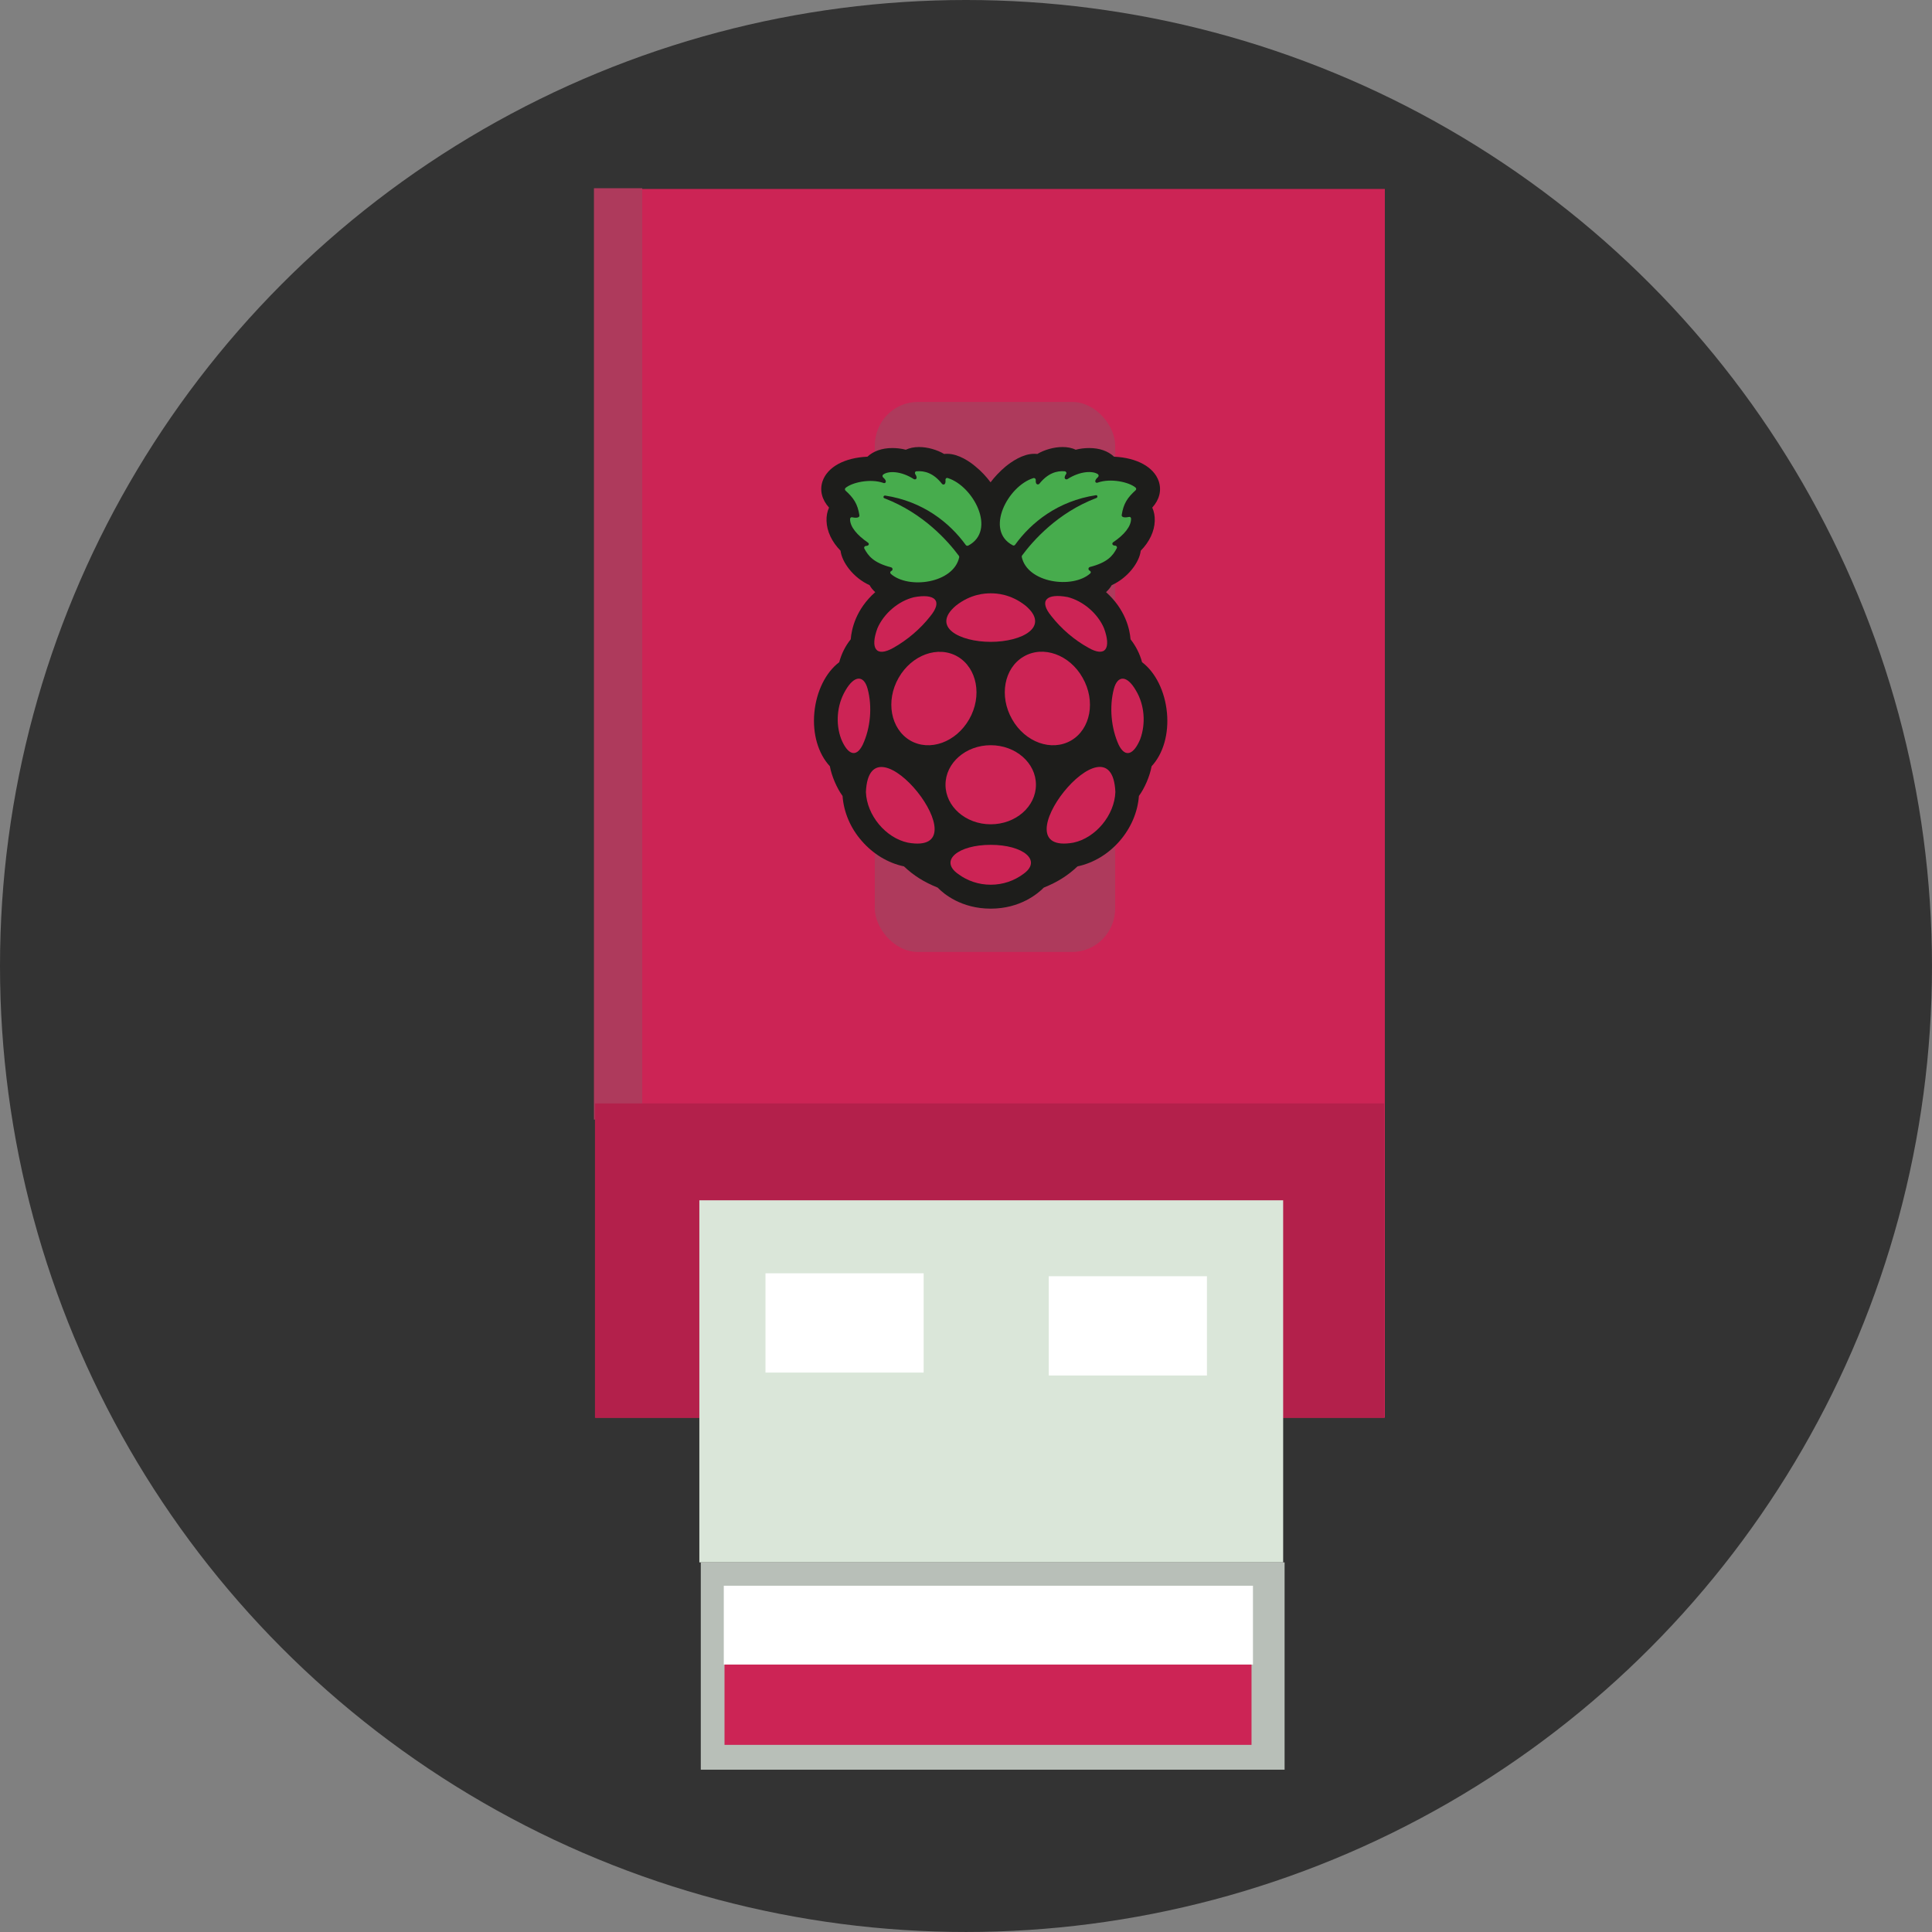 <?xml version="1.0" encoding="UTF-8" standalone="no"?>
<!-- Created with Inkscape (http://www.inkscape.org/) -->

<svg
   width="512"
   height="512"
   viewBox="0 0 135.467 135.467"
   version="1.1"
   id="svg5346"
   inkscape:version="1.2.1 (9c6d41e410, 2022-07-14)"
   sodipodi:docname="logo-bg.svg"
   xmlns:inkscape="http://www.inkscape.org/namespaces/inkscape"
   xmlns:sodipodi="http://sodipodi.sourceforge.net/DTD/sodipodi-0.dtd"
   xmlns="http://www.w3.org/2000/svg"
   xmlns:svg="http://www.w3.org/2000/svg">
  <rect x="0" y="0" width="135.467" height="135.467" fill="#808080" stroke="none"/>
  <sodipodi:namedview
     id="namedview5348"
     pagecolor="#505050"
     bordercolor="#eeeeee"
     borderopacity="1"
     inkscape:showpageshadow="0"
     inkscape:pageopacity="0"
     inkscape:pagecheckerboard="0"
     inkscape:deskcolor="#505050"
     inkscape:document-units="mm"
     showgrid="false"
     inkscape:zoom="1.0444209"
     inkscape:cx="308.78355"
     inkscape:cy="334.15646"
     inkscape:window-width="1920"
     inkscape:window-height="1009"
     inkscape:window-x="-8"
     inkscape:window-y="-8"
     inkscape:window-maximized="1"
     inkscape:current-layer="layer1" />
  <defs
     id="defs5343" />
  <g
     inkscape:label="Layer 1"
     inkscape:groupmode="layer"
     id="layer1">
    <circle
       style="fill:#333333;stroke-width:1.068;stroke-linejoin:bevel;paint-order:stroke markers fill"
       id="path6042"
       cx="67.733"
       cy="67.733"
       r="67.733" />
    <g
       id="g2553"
       clip-path="none"
       inkscape:label="body"
       transform="matrix(0.651,0,0,0.661,-195.898,-66.536)">
      <rect
         style="fill:#cc2455;fill-opacity:1;stroke-width:11.395;stroke-linejoin:bevel;paint-order:stroke markers fill"
         id="rect2459"
         width="242.911"
         height="372.414"
         x="753.213"
         y="-511.374"
         transform="matrix(0.35,0,0,0.35,101.434,299.684)"
         ry="0"
         inkscape:label="base" />
      <rect
         style="fill:#ae3a5c;fill-opacity:1;stroke-width:2.367;stroke-linejoin:bevel;paint-order:stroke markers fill"
         id="rect2462-0"
         width="5.203"
         height="98.796"
         x="364.89"
         y="120.626"
         ry="0"
         inkscape:label="left-dec" />
      <rect
         style="fill:#ae3a5c;fill-opacity:1;stroke-width:4.057;stroke-linejoin:bevel;paint-order:stroke markers fill"
         id="rect2462-0-5"
         width="25.893"
         height="58.342"
         x="395.14"
         y="143.297"
         ry="4.632"
         inkscape:label="top-dec" />
      <rect
         style="fill:#b3204b;fill-opacity:1;stroke-width:3.267;stroke-linejoin:bevel;paint-order:stroke markers fill"
         id="rect2462"
         width="85"
         height="33.351"
         x="365"
         y="217.708"
         ry="0"
         inkscape:label="end" />
    </g>
    <g
       id="g4296"
       inkscape:label="tip"
       transform="matrix(0.653,0,0,0.663,-196.372,-66.73)">
      <rect
         style="fill:#dae6d9;fill-opacity:1;stroke-width:3.544;stroke-linejoin:bevel;paint-order:stroke markers fill"
         id="rect3049"
         width="62.688"
         height="38.292"
         x="375.817"
         y="227.59"
         ry="0"
         inkscape:label="top" />
      <rect
         style="fill:#b8bfb8;fill-opacity:1;stroke-width:2.681;stroke-linejoin:bevel;paint-order:stroke markers fill"
         id="rect3049-4"
         width="62.688"
         height="21.925"
         x="375.971"
         y="265.882"
         ry="0"
         inkscape:label="front" />
      <rect
         style="fill:#ffffff;fill-opacity:1;stroke-width:4;stroke-linejoin:bevel;paint-order:stroke markers fill"
         id="rect3335"
         width="16.984"
         height="10.499"
         x="382.919"
         y="235.31"
         inkscape:label="hole" />
      <rect
         style="fill:#ffffff;fill-opacity:1;stroke-width:4;stroke-linejoin:bevel;paint-order:stroke markers fill"
         id="rect3335-5"
         width="16.984"
         height="10.499"
         x="413.337"
         y="235.619"
         inkscape:label="hole" />
      <rect
         style="fill:#ffffff;fill-opacity:1;stroke-width:6.52;stroke-linejoin:bevel;paint-order:stroke markers fill"
         id="rect3335-5-8"
         width="56.82"
         height="8.338"
         x="378.442"
         y="268.352"
         inkscape:label="inner-top" />
      <rect
         style="fill:#cc2455;fill-opacity:1;stroke-width:6.566;stroke-linejoin:bevel;paint-order:stroke markers fill"
         id="rect3335-5-8-5"
         width="56.589"
         height="8.492"
         x="378.519"
         y="276.69"
         inkscape:label="inner-bottom" />
    </g>
    <g
       id="g446-6-5"
       style="clip-rule:evenodd;fill-rule:evenodd;stroke-linejoin:round;stroke-miterlimit:2"
       transform="matrix(0.117,0,0,0.119,57.077,31.344)"
       inkscape:label="pi">
            <path
   d="m 211.5,156.5 c -1.2,-12.6 -6.9,-23.8 -14.9,-29.7 -1.4,-5.1 -3.8,-9.6 -6.9,-13.5 -0.5,-5.9 -3,-17.5 -14.7,-27.8 1.3,-1.2 2.5,-2.5 3.4,-4.1 C 188.2,77 195,67.9 195.8,61.1 201,55.9 204,49.7 204.2,43.6 204.3,40.7 203.8,38 202.7,35.7 207,31 208.4,25.6 206.6,20.2 203.7,11.8 193.5,6.3 179.8,5.7 176.1,2.3 171,0.6 164.9,0.6 c -2.6,0 -5.4,0.3 -8.1,1 C 154.6,0.5 151.9,0 148.9,0 143.8,0 138.1,1.6 133.8,4.1 133.1,4 132.5,4 131.9,4 c -6.8,0 -13.6,4.7 -17.1,7.5 -3.4,2.8 -6.5,6 -9,9.3 -2.5,-3.3 -5.6,-6.6 -9,-9.3 C 93.5,8.7 86.6,4 79.8,4 79.2,4 78.6,4 78,4.1 73.7,1.6 68,0 62.9,0 59.9,0 57.2,0.6 55,1.6 52.3,0.9 49.6,0.6 46.9,0.6 40.8,0.6 35.6,2.4 32,5.7 18.2,6.3 8,11.8 5.1,20.2 3.3,25.5 4.7,31 9,35.7 c -1.1,2.3 -1.6,5 -1.5,7.9 0.2,6.1 3.2,12.3 8.4,17.5 0.8,6.8 7.7,16 17.4,20.3 0.9,1.6 2.1,3 3.4,4.1 C 25,95.7 22.5,107.3 22,113.3 c -3.2,3.9 -5.5,8.4 -6.9,13.5 -8,5.9 -13.7,17.1 -14.9,29.7 -1.2,12.5 2.3,24.2 9.3,31.6 1,5.6 4.2,13 7.6,17.5 0.7,9.5 4.7,18.9 11.5,26.5 6.8,7.7 15.7,13 25.3,15 5.8,5.4 11.9,9.2 20.2,12.5 3.6,3.7 14.2,12.4 31.8,12.4 17.6,0 28.2,-8.8 31.8,-12.4 8.3,-3.3 14.4,-7.1 20.2,-12.5 9.6,-2 18.5,-7.3 25.3,-15 6.7,-7.6 10.8,-17 11.5,-26.5 3.4,-4.5 6.6,-11.8 7.6,-17.5 7,-7.4 10.4,-19.1 9.2,-31.6 z"
   style="fill:#1d1d1b;fill-rule:nonzero"
   id="path418-7-7" />

            <path
   d="m 131.5,18.3 c 0.7,-0.2 1.4,0.4 1.4,1.1 -0.3,3.2 1.6,2.8 2.1,2.3 5.1,-6.3 10.5,-7.8 15.3,-7.4 0.8,0.1 1.3,1.1 0.7,1.7 -1.9,2.8 0.1,3.4 0.9,2.9 7.8,-4.9 15.3,-4.9 18.2,-2.9 0.6,0.4 0.6,1.2 0.1,1.7 -2.9,2.5 -1.3,3.7 -0.3,3.3 8,-2.8 19,-0.3 22.8,2.9 0.5,0.4 0.5,1.2 0,1.6 -4.8,4.3 -7.2,7.7 -8.3,14.5 -0.2,1.9 2.9,1.5 4.3,1.2 0.7,-0.2 1.3,0.3 1.3,1 0.1,4.6 -4.2,9.6 -10.7,13.9 -0.9,0.6 -0.7,2 1.2,2 0.9,0.1 1.3,0.9 0.9,1.6 -2.3,4.3 -5.4,8.3 -16.1,11 -1,0.3 -1.1,1.6 -0.2,2.1 0.9,0.4 1,1.3 0.3,1.8 -10.6,9.1 -37.5,5.5 -40.9,-9.8 -0.1,-0.3 0,-0.6 0.2,-0.9 6.4,-8.5 21.2,-25.2 44.6,-33.9 0.9,-0.4 0.6,-1.8 -0.4,-1.6 -22.7,3.4 -38.7,16 -48.4,29.2 -0.3,0.4 -0.9,0.6 -1.4,0.3 -17,-8.7 -2.9,-35 12.4,-39.6 z"
   style="fill:#47ac4d;fill-rule:nonzero"
   id="path420-3-8" />

            <path
   d="m 30.2,59.9 c -0.4,-0.7 0,-1.5 0.9,-1.6 2,-0.1 2.1,-1.4 1.2,-2 C 25.9,52 21.5,47 21.6,42.4 c 0,-0.7 0.7,-1.2 1.3,-1 1.3,0.3 4.5,0.7 4.3,-1.2 -1.1,-6.8 -3.5,-10.2 -8.3,-14.5 -0.5,-0.4 -0.5,-1.2 0,-1.6 3.8,-3.2 14.8,-5.7 22.8,-2.9 1,0.4 2.6,-0.9 -0.3,-3.3 -0.5,-0.5 -0.5,-1.3 0.1,-1.7 3,-2.2 10.5,-2.2 18.3,2.7 0.8,0.5 2.8,0 0.9,-2.9 -0.5,-0.7 -0.1,-1.7 0.7,-1.7 4.8,-0.4 10.2,1 15.3,7.4 0.5,0.6 2.4,1 2.1,-2.3 C 78.7,18.6 79.4,18 80.2,18.3 95.5,23 109.6,49.2 92.4,58.1 91.9,58.3 91.3,58.2 91,57.8 81.3,44.6 65.3,32 42.6,28.6 c -1,-0.1 -1.4,1.3 -0.4,1.6 23.4,8.8 38.2,25.4 44.6,33.9 0.2,0.3 0.3,0.6 0.2,0.9 -3.4,15.3 -30.3,18.9 -40.9,9.8 -0.6,-0.5 -0.6,-1.4 0.3,-1.8 0.9,-0.4 0.9,-1.8 -0.2,-2.1 -10.6,-2.7 -13.7,-6.8 -16,-11 z"
   style="fill:#47ac4d;fill-rule:nonzero"
   id="path422-5-6" />

            <path
   d="m 173.8,106.8 c 4.4,11.8 1,17.4 -9.5,11.4 -8.3,-4.5 -16.1,-11.1 -22,-18.5 -7.9,-9.4 -2.8,-13.6 9.7,-11.3 9.2,2.3 18,9.6 21.8,18.4 z"
   style="fill:#cc2455;fill-rule:nonzero"
   id="path424-7-4" />

            <path
   d="m 126.8,93.5 c 15,12.5 -2.2,21.3 -20.9,21.3 C 87.2,114.8 70,106 85,93.5 c 9,-7 17.6,-7.3 20.9,-7.3 3.3,0 11.9,0.3 20.9,7.3 z"
   style="fill:#cc2455;fill-rule:nonzero"
   id="path426-3-0" />

            <path
   d="m 38,106.8 c 3.8,-8.7 12.6,-16.1 21.9,-18.3 12.4,-2.3 17.6,1.9 9.7,11.3 -5.9,7.4 -13.7,13.9 -22,18.5 -10.6,5.9 -14,0.2 -9.6,-11.5 z"
   style="fill:#cc2455;fill-rule:nonzero"
   id="path428-3-6" />

            <path
   d="m 16.3,172.1 c -3.5,-9.1 -2.6,-20.1 2.5,-28.6 5.5,-9.4 11.1,-9 13.3,-1.1 2.9,10.5 1.8,23.1 -2.9,33 -4.1,8.2 -9.2,5.5 -12.9,-3.3 z"
   style="fill:#cc2455;fill-rule:nonzero"
   id="path430-7-4" />

            <path
   d="M 56.2,233.1 C 42.9,230.3 31.6,216.9 31.1,203.3 33.2,155 102.9,241.4 56.2,233.1 Z"
   style="fill:#cc2455;fill-rule:nonzero"
   id="path432-3-1" />

            <path
   d="M 57.6,172.9 C 45.9,166.1 42.8,149.6 50.7,136 c 7.9,-13.6 23.7,-19.2 35.4,-12.5 11.7,6.8 14.8,23.3 6.9,36.9 -7.9,13.6 -23.7,19.2 -35.4,12.5 z"
   style="fill:#cc2455;fill-rule:nonzero"
   id="path434-2-2" />

            <path
   d="m 125.4,251.6 c -5.5,4 -12.2,6.3 -19.5,6.3 -7.3,0 -14,-2.3 -19.5,-6.3 -11.6,-8 0.1,-17.2 19.5,-17.2 19.4,0 31.1,9.2 19.5,17.2 z"
   style="fill:#cc2455;fill-rule:nonzero"
   id="path436-1-1" />

            <ellipse
   cx="105.9"
   cy="199"
   rx="27.1"
   ry="23.3"
   style="fill:#cc2455"
   id="ellipse438-0-9" />

            <path
   d="m 118.7,160.4 c -7.9,-13.6 -4.8,-30.2 6.9,-36.9 11.7,-6.8 27.6,-1.2 35.4,12.5 7.9,13.6 4.8,30.2 -6.9,36.9 -11.7,6.7 -27.6,1.1 -35.4,-12.5 z"
   style="fill:#cc2455;fill-rule:nonzero"
   id="path440-5-7" />

            <path
   d="m 155.5,233.1 c -46.7,8.2 23,-78.2 25.1,-29.8 -0.5,13.6 -11.8,27 -25.1,29.8 z"
   style="fill:#cc2455;fill-rule:nonzero"
   id="path442-7-2" />

            <path
   d="m 195.5,172.1 c -3.7,8.8 -8.8,11.5 -12.9,3.4 -4.6,-9.9 -5.7,-22.5 -2.9,-33 2.2,-8 7.8,-8.4 13.3,1.1 5.1,8.4 5.9,19.4 2.5,28.5 z"
   style="fill:#cc2455;fill-rule:nonzero"
   id="path444-1-3" />

        </g>
  </g>
</svg>
